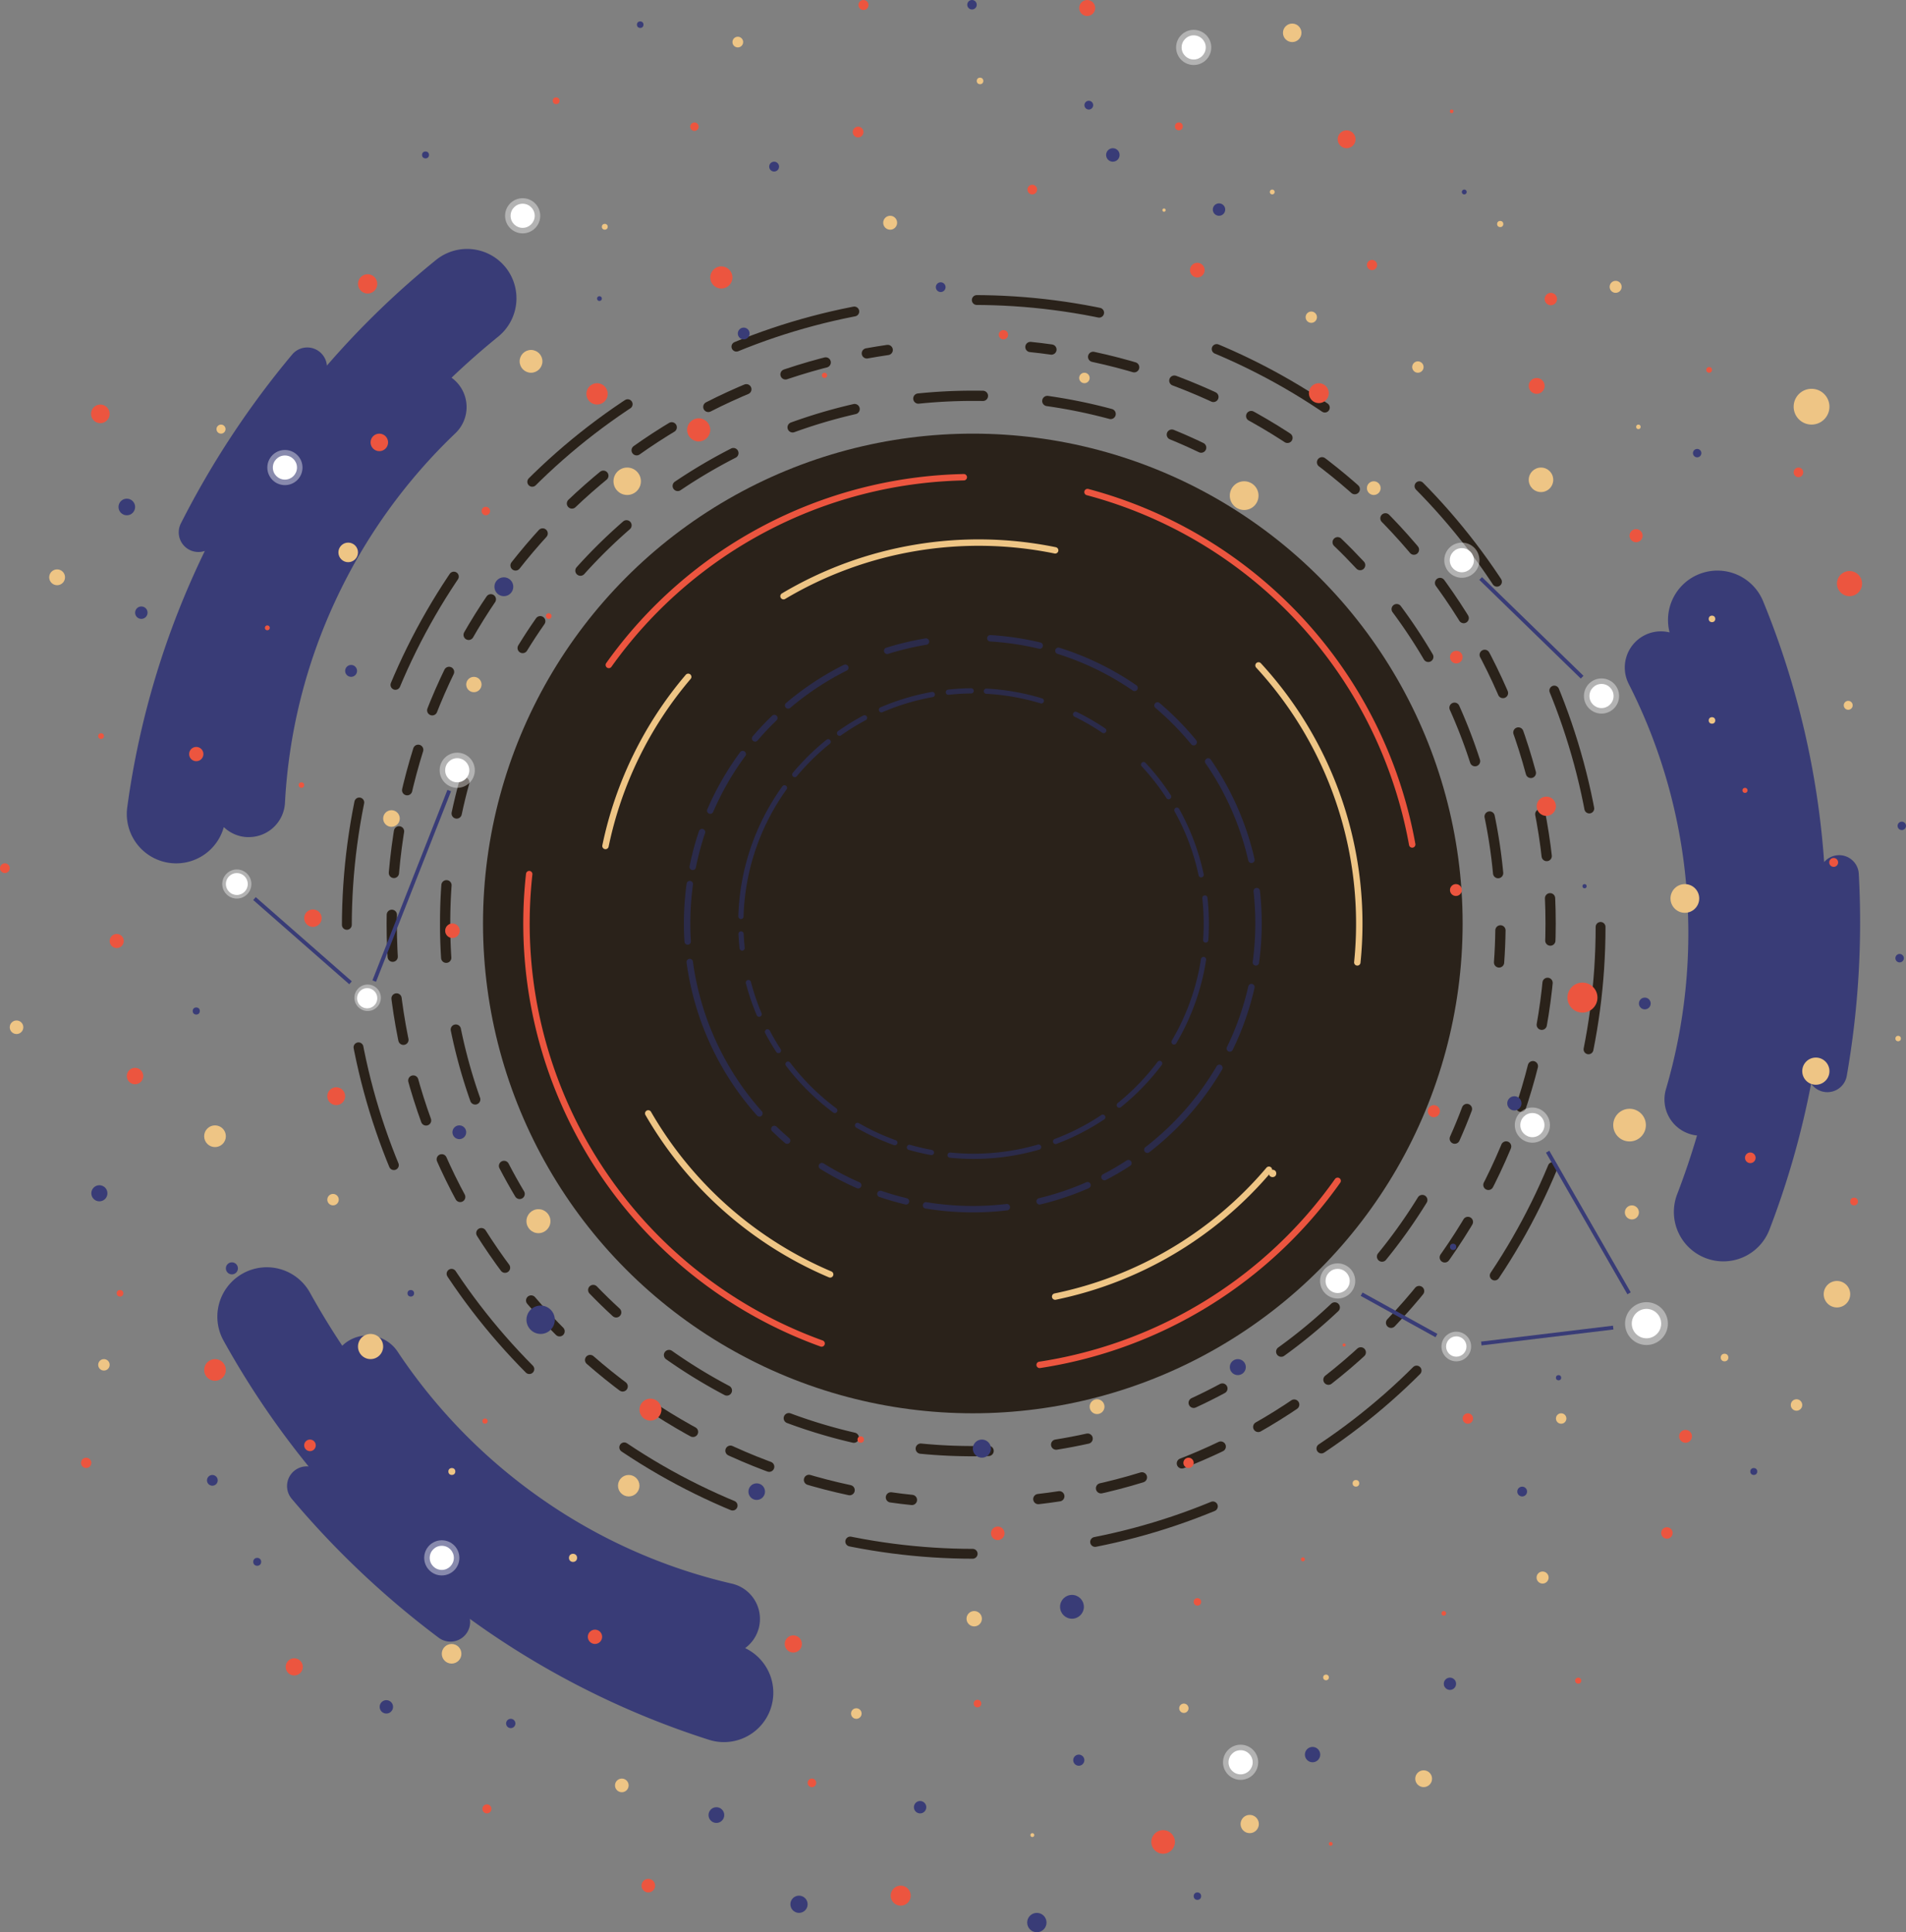 <svg xmlns="http://www.w3.org/2000/svg" viewBox="0 0 1485.8 1506.18"><rect x="0" y="0" width="1485.8" height="1506.18" fill="#808080" stroke="none"/><defs><style>.cls-1{fill:#2a221a;}.cls-10,.cls-11,.cls-12,.cls-13,.cls-14,.cls-18,.cls-2,.cls-3,.cls-4,.cls-5,.cls-6,.cls-7,.cls-8,.cls-9{fill:none;stroke-miterlimit:10;}.cls-2{stroke:#ec553f;}.cls-10,.cls-11,.cls-12,.cls-13,.cls-14,.cls-2,.cls-3,.cls-4,.cls-5,.cls-6,.cls-7,.cls-8,.cls-9{stroke-linecap:round;}.cls-2,.cls-3,.cls-4{stroke-width:5px;}.cls-3{stroke:#eec585;}.cls-4,.cls-5{stroke:#2b2b4a;}.cls-5{stroke-width:4.07px;}.cls-10,.cls-11,.cls-12,.cls-13,.cls-14,.cls-6,.cls-7,.cls-8,.cls-9{stroke:#2a221a;}.cls-10,.cls-11,.cls-12,.cls-13,.cls-6,.cls-7,.cls-8,.cls-9{stroke-width:8px;}.cls-7{stroke-dasharray:50.4 50.4;}.cls-8{stroke-dasharray:56.54 56.54;}.cls-9{stroke-dasharray:52.93 52.93;}.cls-10{stroke-dasharray:54.16 54.16;}.cls-11{stroke-dasharray:44.64 44.64;}.cls-12{stroke-dasharray:32.68 32.68;}.cls-13{stroke-dasharray:33.01 33.01;}.cls-14{stroke-width:7.68px;stroke-dasharray:96.05;}.cls-15{fill:#393c77;}.cls-16{fill:#ec553f;}.cls-17{fill:#eec585;}.cls-18{stroke:#393c77;stroke-width:3px;}.cls-19,.cls-20{fill:#fff;}.cls-19{opacity:0.4;}</style></defs><g id="Layer_2" data-name="Layer 2"><g id="Layer_2-2" data-name="Layer 2"><circle class="cls-1" cx="758.35" cy="719.85" r="381.82"/></g><g id="Layer_3" data-name="Layer 3"><path class="cls-2" d="M474.6,518.33A348.66,348.66,0,0,1,751.31,372"/><path class="cls-2" d="M640.48,1047.27A348.1,348.1,0,0,1,412.54,681.38"/><path class="cls-2" d="M1042.74,920.46a349,349,0,0,1-232.3,143.47"/><path class="cls-2" d="M847.76,383.57a348.25,348.25,0,0,1,253.11,274.7"/><path class="cls-3" d="M472,659.45a295.89,295.89,0,0,1,64.49-131.84"/><path class="cls-3" d="M647.14,993.4A298.1,298.1,0,0,1,505.32,867.91"/><path class="cls-3" d="M989.17,911.83a296.73,296.73,0,0,1-166.63,98.87"/><path class="cls-3" d="M981.07,518.71a297.22,297.22,0,0,1,77,231.49"/><path class="cls-3" d="M610.79,464.73A297.74,297.74,0,0,1,822.54,429"/><path class="cls-4" d="M614.39,549.9a223.09,223.09,0,0,1,44.55-29.41"/><path class="cls-4" d="M588.64,575.61q7.08-8.33,15-15.93"/><path class="cls-4" d="M553.67,631.88A222.32,222.32,0,0,1,579,587.8"/><path class="cls-4" d="M540,675.73a220.47,220.47,0,0,1,7.26-27.1"/><path class="cls-4" d="M536.07,733.92q-.44-7-.44-14.07a225.13,225.13,0,0,1,2.09-30.69"/><path class="cls-4" d="M592,867.91a221.91,221.91,0,0,1-54.32-118"/><path class="cls-4" d="M613.61,889.13c-3.43-2.93-6.77-6-10-9.11"/><path class="cls-4" d="M669,923.9A221.16,221.16,0,0,1,640.69,909"/><path class="cls-4" d="M706.29,936.45q-10.17-2.43-20-5.79"/><path class="cls-4" d="M784.86,941a225.44,225.44,0,0,1-63-1.42"/><path class="cls-4" d="M847.76,923.89a220,220,0,0,1-37.32,12.55"/><path class="cls-4" d="M879.66,906.66q-9,5.9-18.67,10.9"/><path class="cls-4" d="M950.59,832.38a224,224,0,0,1-56.21,63.84"/><path class="cls-4" d="M975.53,769.43a221.21,221.21,0,0,1-16.85,47.87"/><path class="cls-4" d="M979.66,694.63A225.94,225.94,0,0,1,979,750.2"/><path class="cls-4" d="M941.81,593.53a221.76,221.76,0,0,1,33.72,76.71"/><path class="cls-4" d="M902.31,549.9a224.09,224.09,0,0,1,28.22,28.66"/><path class="cls-4" d="M825.07,507.29a221.82,221.82,0,0,1,59.37,28.94"/><path class="cls-4" d="M772,497.54a222.44,222.44,0,0,1,38.48,5.71"/><path class="cls-4" d="M691.6,507.3a223.19,223.19,0,0,1,30.25-7.2"/><path class="cls-5" d="M768.93,538.78a181.35,181.35,0,0,1,42.83,7.55"/><path class="cls-5" d="M739.3,539.57q8.85-1,17.76-1.06"/><path class="cls-5" d="M687.1,553.28a181.32,181.32,0,0,1,39.66-11.91"/><path class="cls-5" d="M654.46,571.56a180.12,180.12,0,0,1,19.47-12"/><path class="cls-5" d="M619.55,603.78q3.65-4.37,7.62-8.57a183.41,183.41,0,0,1,18.42-17"/><path class="cls-5" d="M577.59,714.35a180.65,180.65,0,0,1,33.93-100.21"/><path class="cls-5" d="M578.51,739c-.39-3.66-.66-7.33-.83-11"/><path class="cls-5" d="M591.78,790.59a179.46,179.46,0,0,1-8.37-24.66"/><path class="cls-5" d="M606.84,818.92q-4.67-7.14-8.57-14.61"/><path class="cls-5" d="M650.76,865.61a185.93,185.93,0,0,1-16.55-13.92,182.09,182.09,0,0,1-19.93-22.2"/><path class="cls-5" d="M697.56,890.71a179.61,179.61,0,0,1-29.1-13.47"/><path class="cls-5" d="M726.08,898.38c-5.76-1.06-11.49-2.39-17.15-4"/><path class="cls-5" d="M809.64,894.16a182.32,182.32,0,0,1-69,6.28"/><path class="cls-5" d="M859.65,870.88a180.46,180.46,0,0,1-36.78,18.88"/><path class="cls-5" d="M904,828.94a183.62,183.62,0,0,1-31.49,32.52"/><path class="cls-5" d="M938.2,747.94a180.53,180.53,0,0,1-23,64.26"/><path class="cls-5" d="M939.26,700a182.9,182.9,0,0,1,.65,32.76"/><path class="cls-5" d="M917.43,631.55a180.67,180.67,0,0,1,18.91,50.36"/><path class="cls-5" d="M891.47,596A181,181,0,0,1,911,621"/><path class="cls-5" d="M838.46,556.81a180.55,180.55,0,0,1,21.93,12.68"/><path class="cls-6" d="M407.43,505.14q6.54-10.67,13.71-20.9"/><path class="cls-7" d="M452.48,444.82c75.3-83.68,184.44-136.3,305.87-136.3A410.87,410.87,0,0,1,889.89,330"/><path class="cls-6" d="M913.5,338.78q11.6,4.73,22.85,10.14"/><path class="cls-6" d="M405.08,930.67q-6.4-10.71-12.17-21.83"/><path class="cls-8" d="M370.44,857A410.6,410.6,0,0,1,347,719.85a415.71,415.71,0,0,1,4-57.9"/><path class="cls-6" d="M356,634.12q2.59-12.27,5.93-24.28"/><path class="cls-6" d="M847.85,1121.41q-12.15,2.7-24.55,4.67"/><path class="cls-9" d="M770.63,1131q-6.12.18-12.28.18a409.64,409.64,0,0,1-258-90.92"/><path class="cls-6" d="M480.34,1023q-9.21-8.44-17.9-17.44"/><path class="cls-6" d="M1143.54,864.46q-4.41,11.73-9.5,23.12"/><path class="cls-10" d="M1108.73,935.42a413.44,413.44,0,0,1-132.41,133.32"/><path class="cls-6" d="M952.9,1082.35q-11,5.91-22.37,11.16"/><path class="cls-6" d="M1042.75,422.68q9,8.64,17.53,17.82"/><path class="cls-11" d="M1088.77,474.83a409.31,409.31,0,0,1,80.57,228.06"/><path class="cls-6" d="M1169.65,725.23q-.17,12.59-1.07,25"/><path class="cls-6" d="M710.88,1169.21q-8.24-.82-16.38-2"/><path class="cls-12" d="M662.31,1161.59c-204-43.54-356.94-224.78-356.94-441.74,0-216,151.67-396.66,354.34-441.18"/><path class="cls-6" d="M675.74,275.45Q683.83,274,692,272.8"/><path class="cls-6" d="M803.25,270.48q8.24.84,16.38,2"/><path class="cls-13" d="M852.14,278.17C1056,321.84,1208.76,503,1208.76,719.85c0,220.41-157.87,404-366.71,443.71"/><path class="cls-6" d="M825.78,1166.35q-8.13,1.25-16.36,2.19"/><circle class="cls-14" cx="759.04" cy="722.53" r="488.67"/></g><g id="Layer_4" data-name="Layer 4"><path class="cls-15" d="M394.05,208.32a38.5,38.5,0,0,0-54.15-5.68A668.75,668.75,0,0,0,254.82,285a15.35,15.35,0,0,0-27.08-8.64A693.6,693.6,0,0,0,141,408a15.34,15.34,0,0,0,18.69,21.45A658.58,658.58,0,0,0,99.2,629.26a38.5,38.5,0,0,0,75.26,15.46,28.11,28.11,0,0,0,18,7.81c.51,0,1,0,1.54,0a28.21,28.21,0,0,0,28.14-26.69A426.59,426.59,0,0,1,261.8,467.53,431.3,431.3,0,0,1,355,337.71a28.2,28.2,0,0,0,.91-39.88,28.52,28.52,0,0,0-3.92-3.4q17.46-16.65,36.35-32A38.51,38.51,0,0,0,394.05,208.32Z"/><path class="cls-15" d="M189.27,992.69a38.5,38.5,0,0,0-15,52.34,668.77,668.77,0,0,0,66.32,98.08,15.35,15.35,0,0,0-13.21,25.17,693.8,693.8,0,0,0,114.56,108.31,15.35,15.35,0,0,0,24.33-9.61,15.14,15.14,0,0,0,0-5.07,658.72,658.72,0,0,0,186.3,94.24,38.5,38.5,0,0,0,28.29-71.43,28.13,28.13,0,0,0,10.83-16.38c.11-.5.22-1,.3-1.51a28.21,28.21,0,0,0-21.4-32.35,426.23,426.23,0,0,1-149-66.54,431.23,431.23,0,0,1-111.66-114.36,28.21,28.21,0,0,0-39.12-7.82,28.7,28.7,0,0,0-4,3.26q-13.36-20.07-25.16-41.33A38.49,38.49,0,0,0,189.27,992.69Z"/><path class="cls-15" d="M1329.61,980.69a38.49,38.49,0,0,0,49.73-22.15,668.19,668.19,0,0,0,32.51-113.86,15.35,15.35,0,0,0,27.77-6A693.74,693.74,0,0,0,1449,681.25,15.34,15.34,0,0,0,1422,672a658.26,658.26,0,0,0-47.56-203.29,38.5,38.5,0,0,0-50.21-21.06,37.53,37.53,0,0,0-4.72,2.31,38.51,38.51,0,0,0-18,43,28.1,28.1,0,0,0-19.5,2.23c-.46.24-.91.48-1.36.74a28.21,28.21,0,0,0-11,37.19,426.59,426.59,0,0,1,44.84,157,431.28,431.28,0,0,1-15.84,159,28.22,28.22,0,0,0,19.15,35,27.83,27.83,0,0,0,5.1,1q-6.79,23.14-15.5,45.84A38.5,38.5,0,0,0,1329.61,980.69Z"/><circle class="cls-16" cx="286.59" cy="221.29" r="7.52"/><circle class="cls-16" cx="541.35" cy="98.74" r="3.3"/><circle class="cls-16" cx="804.7" cy="147.77" r="3.77"/><circle class="cls-16" cx="673.11" cy="3.91" r="3.91"/><circle class="cls-16" cx="562.32" cy="216.28" r="8.65"/><circle class="cls-16" cx="433.53" cy="78.56" r="2.65"/><circle class="cls-16" cx="933.35" cy="210.56" r="5.72"/><circle class="cls-16" cx="782.23" cy="260.93" r="3.63"/><circle class="cls-16" cx="847.5" cy="6.24" r="6.24"/><circle class="cls-16" cx="1049.73" cy="108.56" r="6.98"/><circle class="cls-16" cx="1208.94" cy="233.11" r="4.83"/><circle class="cls-16" cx="1131.63" cy="86.79" r="1.4"/><circle class="cls-16" cx="1069.54" cy="206.58" r="3.98"/><circle class="cls-16" cx="918.97" cy="98.51" r="3.07"/><circle class="cls-16" cx="668.93" cy="102.93" r="4.19"/><circle class="cls-16" cx="3.8" cy="676.76" r="3.8"/><circle class="cls-16" cx="229.39" cy="1299.35" r="6.7"/><circle class="cls-16" cx="379.57" cy="1410.03" r="3.52"/><circle class="cls-16" cx="505.39" cy="1469.86" r="5.3"/><circle class="cls-16" cx="618.42" cy="1281.49" r="6.7"/><circle class="cls-16" cx="463.81" cy="1275.9" r="5.58"/><circle class="cls-16" cx="761.98" cy="1327.96" r="2.94"/><circle class="cls-16" cx="933.43" cy="1248.67" r="2.9"/><circle class="cls-16" cx="777.79" cy="1195.24" r="5.29"/><circle class="cls-16" cx="1125.49" cy="1257.62" r="1.81"/><circle class="cls-16" cx="1299.42" cy="1194.97" r="4.47"/><circle class="cls-16" cx="1230.28" cy="1310.09" r="2.37"/><circle class="cls-16" cx="1015.67" cy="1215.49" r="1.53"/><circle class="cls-16" cx="906.7" cy="1435.81" r="9.21"/><circle class="cls-16" cx="1037.37" cy="1437.28" r="1.47"/><circle class="cls-16" cx="702.14" cy="1477.67" r="7.81"/><circle class="cls-16" cx="632.93" cy="1389.76" r="3.35"/><circle class="cls-17" cx="471.45" cy="176.77" r="2.29"/><circle class="cls-17" cx="575.15" cy="32.8" r="4.17"/><circle class="cls-17" cx="693.92" cy="173.63" r="5.43"/><circle class="cls-17" cx="763.98" cy="63.1" r="2.56"/><circle class="cls-17" cx="1007.33" cy="25.59" r="7.21"/><circle class="cls-17" cx="907.4" cy="163.79" r="1.28"/><circle class="cls-17" cx="1022.2" cy="247.25" r="4.42"/><circle class="cls-17" cx="1169.47" cy="174.62" r="2.42"/><circle class="cls-17" cx="991.75" cy="149.65" r="1.88"/><circle class="cls-17" cx="1259.46" cy="223.59" r="4.68"/><circle class="cls-17" cx="1334.56" cy="561.59" r="2.56"/><circle class="cls-17" cx="1479.67" cy="809.55" r="2.14"/><circle class="cls-17" cx="1344.35" cy="1058.21" r="2.97"/><circle class="cls-17" cx="1202.51" cy="1229.71" r="4.7"/><circle class="cls-17" cx="1109.79" cy="1386.52" r="6.55"/><circle class="cls-17" cx="1033.68" cy="1307.56" r="2.22"/><circle class="cls-17" cx="922.87" cy="1331.6" r="3.64"/><circle class="cls-17" cx="974.2" cy="1421.84" r="7.12"/><circle class="cls-17" cx="804.75" cy="1430.47" r="1.51"/><circle class="cls-17" cx="759.43" cy="1261.8" r="5.99"/><circle class="cls-17" cx="667.54" cy="1335.72" r="4.12"/><circle class="cls-17" cx="484.73" cy="1391.74" r="5.32"/><circle class="cls-17" cx="352.04" cy="1289.14" r="7.65"/><circle class="cls-17" cx="352.23" cy="1147.04" r="2.71"/><circle class="cls-17" cx="446.69" cy="1214.36" r="3.17"/><circle class="cls-17" cx="12.89" cy="800.75" r="5.29"/><circle class="cls-15" cx="331.71" cy="120.78" r="2.71"/><circle class="cls-15" cx="467.29" cy="232.74" r="1.86"/><circle class="cls-15" cx="579.74" cy="259.96" r="4.59"/><circle class="cls-15" cx="603.46" cy="129.89" r="3.85"/><circle class="cls-15" cx="499.07" cy="19.23" r="2.56"/><circle class="cls-15" cx="757.71" cy="3.7" r="3.7"/><circle class="cls-15" cx="848.76" cy="81.98" r="3.42"/><circle class="cls-15" cx="733.31" cy="223.85" r="3.8"/><circle class="cls-15" cx="950.27" cy="163.36" r="4.84"/><circle class="cls-15" cx="1141.45" cy="149.65" r="1.88"/><circle class="cls-15" cx="867.51" cy="120.79" r="5.26"/><circle class="cls-15" cx="1323" cy="353.22" r="3.28"/><circle class="cls-15" cx="1482.52" cy="643.77" r="3.28"/><circle class="cls-15" cx="1480.83" cy="746.91" r="3.3"/><circle class="cls-15" cx="1282.19" cy="782.22" r="4.59"/><circle class="cls-15" cx="1214.95" cy="1073.95" r="2.04"/><circle class="cls-15" cx="1130.28" cy="1312.51" r="4.79"/><circle class="cls-15" cx="1023.19" cy="1367.72" r="5.98"/><circle class="cls-15" cx="840.96" cy="1372.07" r="4.34"/><circle class="cls-15" cx="835.64" cy="1252.52" r="9.28"/><circle class="cls-15" cx="717.25" cy="1408.73" r="4.83"/><circle class="cls-15" cx="622.86" cy="1484.39" r="6.72"/><circle class="cls-15" cx="808.26" cy="1498.65" r="7.54"/><circle class="cls-15" cx="933.43" cy="1478.06" r="2.9"/><circle class="cls-15" cx="558.46" cy="1414.86" r="6.13"/><circle class="cls-15" cx="398.15" cy="1343.46" r="3.63"/><circle class="cls-15" cx="301.18" cy="1330.5" r="5.22"/><circle class="cls-15" cx="200.5" cy="1217.45" r="3.09"/></g><g id="Layer_5" data-name="Layer 5"><line class="cls-18" x1="1154.23" y1="450.94" x2="1233.33" y2="527.87"/><line class="cls-18" x1="1119.77" y1="1041.07" x2="1061.43" y2="1008.84"/><line class="cls-18" x1="1257.56" y1="1034.87" x2="1154.74" y2="1047.27"/><line class="cls-18" x1="1206.46" y1="897.76" x2="1269.92" y2="1008.14"/><circle class="cls-19" cx="356.43" cy="600.42" r="13.71"/><circle class="cls-19" cx="184.61" cy="689.1" r="11.35"/><circle class="cls-19" cx="286.59" cy="777.78" r="10.31"/><line class="cls-18" x1="273.25" y1="766.09" x2="198.38" y2="700.45"/><line class="cls-18" x1="350.2" y1="616.25" x2="291.72" y2="764.76"/><circle class="cls-17" cx="271.43" cy="430.6" r="7.63"/><circle class="cls-17" cx="167.61" cy="885.7" r="8.46"/><circle class="cls-17" cx="288.87" cy="1049.62" r="9.81"/><circle class="cls-17" cx="413.96" cy="281.67" r="8.88"/><circle class="cls-17" cx="172.29" cy="334.5" r="3.53"/><circle class="cls-17" cx="44.52" cy="450.01" r="6.17"/><circle class="cls-17" cx="1105.3" cy="286.11" r="4.44"/><circle class="cls-17" cx="1277.19" cy="332.74" r="1.76"/><circle class="cls-17" cx="1201.26" cy="374.02" r="9.55"/><circle class="cls-17" cx="1412.17" cy="317.02" r="13.95"/><circle class="cls-17" cx="1440.76" cy="549.8" r="3.48"/><circle class="cls-17" cx="1313.41" cy="700.35" r="11.19"/><circle class="cls-17" cx="1415.52" cy="834.98" r="10.6"/><circle class="cls-17" cx="1272.12" cy="945.08" r="5.48"/><circle class="cls-17" cx="1216.99" cy="1105.74" r="4.07"/><circle class="cls-17" cx="1056.99" cy="1156.26" r="2.59"/><circle class="cls-17" cx="855.21" cy="1096.51" r="5.78"/><circle class="cls-17" cx="992.03" cy="914.7" r="2.87"/><circle class="cls-17" cx="1270.3" cy="877.03" r="12.73"/><circle class="cls-17" cx="1400.45" cy="1095.2" r="4.47"/><circle class="cls-17" cx="1431.98" cy="1008.84" r="10.33"/><circle class="cls-17" cx="1334.56" cy="482.44" r="2.56"/><circle class="cls-17" cx="845.34" cy="294.63" r="4.08"/><circle class="cls-17" cx="488.92" cy="375.15" r="10.69"/><circle class="cls-17" cx="1070.91" cy="380.5" r="5.35"/><circle class="cls-17" cx="969.87" cy="386.35" r="11.2"/><circle class="cls-17" cx="305.16" cy="638.03" r="6.47"/><circle class="cls-17" cx="369.41" cy="533.59" r="5.98"/><circle class="cls-17" cx="259.61" cy="935.13" r="4.46"/><circle class="cls-17" cx="81.01" cy="1063.9" r="4.47"/><circle class="cls-17" cx="490.12" cy="1158.12" r="8.37"/><circle class="cls-17" cx="419.74" cy="951.92" r="9.35"/><circle class="cls-16" cx="295.7" cy="344.86" r="6.83"/><circle class="cls-16" cx="78.78" cy="573.79" r="2.23"/><circle class="cls-16" cx="153" cy="587.8" r="5.57"/><circle class="cls-16" cx="90.99" cy="733.52" r="5.5"/><circle class="cls-16" cx="78.22" cy="322.61" r="7.26"/><circle class="cls-16" cx="208.39" cy="489.4" r="1.89"/><circle class="cls-16" cx="234.97" cy="611.99" r="2.15"/><circle class="cls-16" cx="105.26" cy="838.79" r="6.41"/><circle class="cls-16" cx="243.93" cy="715.72" r="6.81"/><circle class="cls-16" cx="262.1" cy="854.5" r="6.96"/><circle class="cls-16" cx="352.69" cy="725.52" r="5.67"/><circle class="cls-16" cx="544.65" cy="335.09" r="9.02"/><circle class="cls-16" cx="378.71" cy="398.35" r="3.32"/><circle class="cls-16" cx="465.43" cy="307.03" r="8.32"/><circle class="cls-16" cx="427.76" cy="480.24" r="2.2"/><circle class="cls-16" cx="642.73" cy="292.59" r="2.04"/><circle class="cls-16" cx="1028.09" cy="306.47" r="7.76"/><circle class="cls-16" cx="1275.4" cy="417.57" r="5.11"/><circle class="cls-16" cx="1197.9" cy="300.83" r="6.2"/><circle class="cls-16" cx="1401.96" cy="368.21" r="3.75"/><circle class="cls-16" cx="1332.34" cy="288.33" r="2.22"/><circle class="cls-16" cx="1441.77" cy="454.93" r="9.79"/><circle class="cls-16" cx="1135.24" cy="512.23" r="4.93"/><circle class="cls-16" cx="1205.41" cy="628.47" r="7.51"/><circle class="cls-16" cx="1360.29" cy="616.11" r="1.98"/><circle class="cls-16" cx="1429.42" cy="672.26" r="3.47"/><circle class="cls-16" cx="1233.58" cy="777.64" r="11.7"/><circle class="cls-16" cx="1134.94" cy="693.79" r="4.63"/><circle class="cls-16" cx="1117.75" cy="866.17" r="4.71"/><circle class="cls-16" cx="1364.43" cy="902.52" r="4.14"/><circle class="cls-16" cx="1445.33" cy="936.58" r="3.02"/><path class="cls-16" d="M1349.66,988.33v0Z"/><circle class="cls-16" cx="1313.94" cy="1119.63" r="5.02"/><circle class="cls-16" cx="1144.24" cy="1105.74" r="4.07"/><circle class="cls-16" cx="926.51" cy="1140.31" r="4.02"/><circle class="cls-16" cx="670.97" cy="1122.14" r="2.51"/><circle class="cls-16" cx="507.05" cy="1098.82" r="8.56"/><circle class="cls-16" cx="378.09" cy="1107.77" r="2.04"/><circle class="cls-16" cx="241.64" cy="1126.66" r="4.52"/><circle class="cls-16" cx="93.56" cy="1008.13" r="2.57"/><circle class="cls-16" cx="167.61" cy="1067.89" r="8.46"/><circle class="cls-16" cx="67.17" cy="1140.31" r="4.02"/><circle class="cls-16" cx="1047.76" cy="1048.44" r="1.18"/><circle class="cls-15" cx="98.85" cy="395.19" r="6.48"/><circle class="cls-15" cx="110.18" cy="477.59" r="4.85"/><circle class="cls-15" cx="273.7" cy="522.97" r="4.64"/><circle class="cls-15" cx="392.77" cy="457.37" r="7.36"/><circle class="cls-15" cx="153" cy="788.08" r="2.78"/><circle class="cls-15" cx="77.47" cy="930.17" r="6.28"/><circle class="cls-15" cx="180.77" cy="988.7" r="4.7"/><circle class="cls-15" cx="165.54" cy="1153.94" r="4.19"/><circle class="cls-15" cx="320.23" cy="1008.13" r="2.57"/><circle class="cls-15" cx="358.06" cy="882.6" r="5.37"/><circle class="cls-15" cx="421.45" cy="1028.76" r="11.05"/><circle class="cls-15" cx="589.88" cy="1162.74" r="6.47"/><circle class="cls-15" cx="765.42" cy="1129.21" r="7.07"/><circle class="cls-15" cx="964.92" cy="1065.67" r="6.24"/><circle class="cls-15" cx="1186.59" cy="1162.68" r="3.82"/><circle class="cls-15" cx="1367.14" cy="1147.04" r="2.71"/><circle class="cls-15" cx="1132.77" cy="971.95" r="2.46"/><circle class="cls-15" cx="1180.51" cy="860.06" r="5.55"/><circle class="cls-15" cx="1235.22" cy="690.8" r="1.64"/><circle class="cls-20" cx="356.43" cy="600.42" r="9.41"/><circle class="cls-20" cx="286.23" cy="778.14" r="7.89"/><circle class="cls-20" cx="184.61" cy="689.1" r="8.54"/><circle class="cls-19" cx="1194.55" cy="877.03" r="13.71"/><circle class="cls-20" cx="1194.55" cy="877.03" r="9.41"/><circle class="cls-19" cx="1283.49" cy="1031.75" r="16.7"/><circle class="cls-20" cx="1283.49" cy="1031.75" r="11.46"/><circle class="cls-19" cx="1135.24" cy="1049.62" r="11.56"/><circle class="cls-20" cx="1135.24" cy="1049.62" r="7.94"/><circle class="cls-19" cx="1042.74" cy="998.51" r="13.71"/><circle class="cls-20" cx="1042.74" cy="998.51" r="9.41"/><circle class="cls-19" cx="1139.57" cy="436.68" r="13.71"/><circle class="cls-20" cx="1139.57" cy="436.68" r="9.41"/><circle class="cls-19" cx="1248.44" cy="542.55" r="13.71"/><circle class="cls-20" cx="1248.44" cy="542.55" r="9.41"/><circle class="cls-19" cx="407.43" cy="168.21" r="13.71"/><circle class="cls-20" cx="407.43" cy="168.21" r="9.41"/><circle class="cls-19" cx="930.53" cy="36.97" r="13.71"/><circle class="cls-20" cx="930.53" cy="36.97" r="9.41"/><circle class="cls-19" cx="967.1" cy="1373.71" r="13.71"/><circle class="cls-20" cx="967.1" cy="1373.71" r="9.41"/><circle class="cls-19" cx="344.39" cy="1214.36" r="13.71"/><circle class="cls-20" cx="344.39" cy="1214.36" r="9.41"/><circle class="cls-19" cx="222.1" cy="364.46" r="13.71"/><circle class="cls-20" cx="222.1" cy="364.46" r="9.41"/></g></g></svg>
